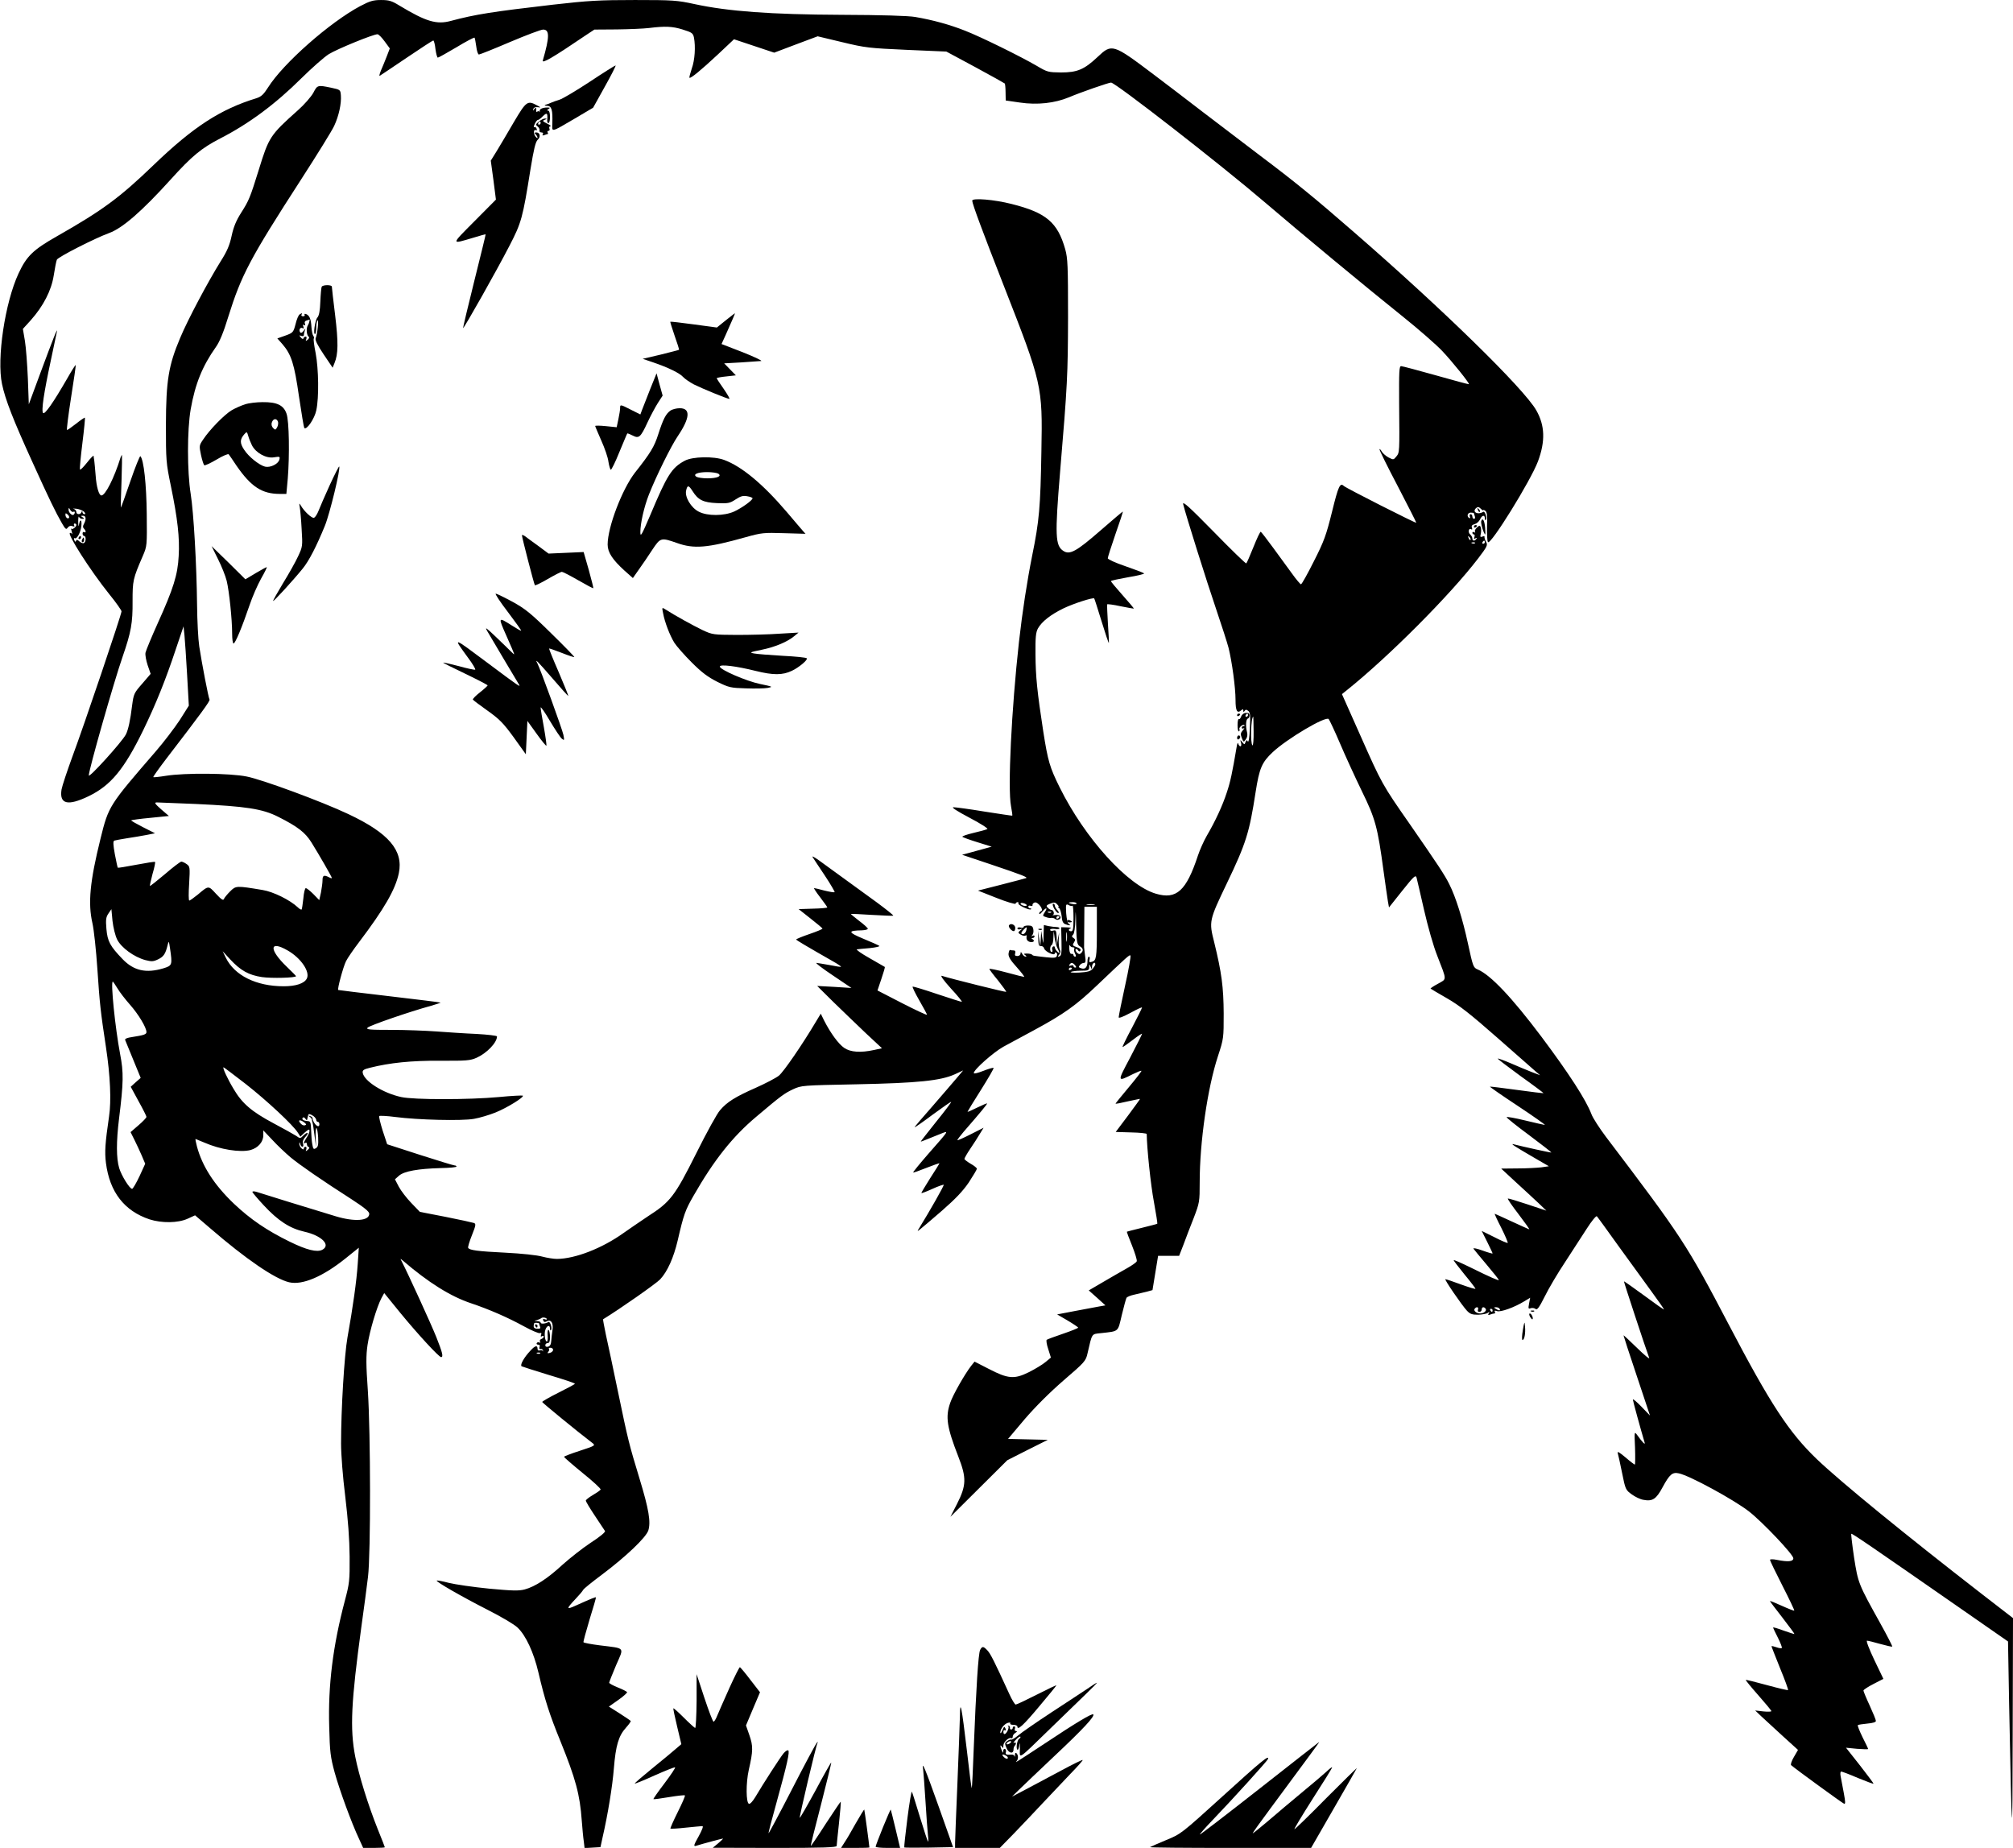 <?xml version="1.0" standalone="no"?>
<!DOCTYPE svg PUBLIC "-//W3C//DTD SVG 20010904//EN"
 "http://www.w3.org/TR/2001/REC-SVG-20010904/DTD/svg10.dtd">
<svg version="1.0" xmlns="http://www.w3.org/2000/svg"
 width="1292pt" height="1186pt" viewBox="0 0 1292 1186"
 preserveAspectRatio="xMidYMid meet">

<g transform="translate(0,1186) scale(0.1,-0.1)"
fill="#000000" stroke="none">
<path d="M2314 11822 c-196 -104 -497 -369 -594 -524 -28 -44 -43 -58 -73 -68
-232 -71 -405 -183 -661 -429 -218 -210 -328 -291 -620 -457 -153 -87 -195
-127 -247 -239 -87 -187 -141 -547 -106 -710 21 -100 71 -228 193 -496 111
-245 151 -327 192 -398 22 -38 27 -42 37 -27 8 10 19 14 30 9 13 -4 16 -3 11
5 -4 7 -2 12 3 12 6 0 11 -4 11 -9 0 -13 -27 -33 -32 -24 -3 4 -3 2 -1 -4 1
-7 5 -19 6 -25 2 -7 2 -10 0 -5 -3 4 -8 7 -13 7 -25 0 129 -241 251 -393 44
-54 79 -104 79 -111 0 -19 -241 -733 -315 -931 -34 -93 -66 -189 -70 -212 -15
-94 39 -108 174 -43 142 69 227 171 351 425 79 163 142 318 209 520 l49 145 6
-57 c3 -32 11 -147 17 -255 l11 -197 -58 -92 c-33 -50 -102 -141 -154 -201
-300 -347 -303 -350 -355 -561 -68 -274 -81 -413 -52 -541 10 -43 24 -176 32
-295 15 -225 21 -277 55 -501 28 -184 35 -347 20 -445 -25 -171 -29 -228 -20
-299 24 -187 118 -308 280 -362 78 -25 182 -24 244 4 l48 22 97 -83 c229 -198
418 -327 508 -347 84 -19 214 36 359 152 l87 70 -7 -104 c-7 -107 -31 -279
-66 -473 -20 -113 -41 -458 -41 -680 0 -69 11 -213 27 -340 18 -151 27 -272
28 -385 1 -155 -1 -172 -31 -285 -76 -287 -108 -541 -100 -808 4 -162 8 -194
35 -293 31 -112 107 -321 157 -427 l26 -57 70 0 c38 0 69 2 69 4 0 2 -20 54
-45 115 -63 158 -121 345 -145 467 -35 180 -26 352 39 830 17 120 36 266 43
324 18 148 17 921 -1 1194 -12 170 -12 226 -2 294 13 88 59 243 89 300 l18 33
104 -128 c110 -134 247 -283 261 -283 16 0 9 29 -30 127 -32 81 -184 413 -223
488 -10 19 -10 19 8 4 163 -140 306 -230 439 -274 116 -39 235 -91 337 -147
49 -27 96 -47 103 -44 10 3 12 0 8 -11 -4 -11 -2 -14 5 -9 7 4 12 3 12 -2 0
-6 -7 -13 -16 -16 -8 -3 -12 -11 -8 -17 4 -7 3 -9 -4 -5 -6 3 -13 2 -17 -4 -3
-5 1 -10 9 -10 10 0 13 -6 9 -15 -3 -10 -1 -15 7 -13 7 2 14 -3 15 -10 2 -7 1
-8 -1 -3 -3 6 -12 7 -20 4 -8 -3 -14 1 -14 11 0 24 -16 20 -45 -12 -42 -44
-69 -93 -57 -101 6 -3 85 -28 176 -56 91 -27 166 -52 166 -56 0 -3 -47 -28
-105 -57 -58 -29 -105 -56 -105 -60 1 -5 217 -183 322 -263 21 -16 18 -18 -80
-50 -56 -18 -102 -36 -102 -39 0 -3 54 -50 120 -104 66 -53 118 -101 115 -106
-3 -6 -26 -21 -51 -36 -24 -14 -44 -30 -44 -35 0 -6 26 -49 58 -97 32 -48 61
-92 65 -98 4 -7 -32 -37 -91 -75 -53 -35 -134 -99 -181 -141 -95 -88 -176
-141 -243 -159 -38 -10 -78 -9 -229 5 -101 10 -217 27 -258 37 -41 11 -76 17
-78 15 -7 -7 162 -104 327 -188 85 -43 172 -94 192 -114 53 -50 104 -160 134
-289 41 -175 71 -269 141 -440 98 -242 125 -342 137 -510 4 -50 9 -109 13
-133 l5 -43 51 3 51 3 13 60 c35 152 64 331 73 445 12 147 30 209 78 262 19
21 33 41 30 43 -2 3 -35 25 -72 49 l-68 43 61 43 c33 23 58 46 56 50 -3 4 -29
18 -60 30 -30 12 -55 26 -55 30 0 5 20 55 44 112 52 120 63 107 -103 128 -56
7 -104 16 -106 20 -2 3 16 69 39 146 24 76 42 140 41 142 -3 3 -28 -7 -128
-52 -64 -29 -64 -23 -3 42 23 24 45 50 49 58 4 8 59 52 122 99 153 115 280
236 296 282 17 54 4 135 -56 332 -68 224 -73 243 -139 561 -30 146 -65 309
-77 363 -11 54 -20 99 -18 100 108 66 342 230 366 256 47 50 87 140 113 251
38 165 48 193 101 285 131 229 250 379 402 507 161 136 180 150 237 177 55 25
56 25 410 32 391 8 537 23 628 64 l54 25 -44 -52 c-24 -29 -94 -109 -155 -180
-62 -70 -113 -130 -113 -133 0 -3 52 33 116 81 64 47 117 84 119 82 2 -2 -41
-59 -96 -127 -54 -68 -99 -125 -99 -127 0 -2 16 4 35 12 20 8 59 24 87 35 61
24 67 34 -76 -129 -54 -62 -97 -115 -95 -117 2 -2 41 12 86 30 46 18 83 31 83
29 0 -2 -27 -45 -60 -96 -32 -51 -58 -94 -56 -95 2 -2 34 10 71 27 37 17 70
28 72 26 4 -4 -90 -169 -156 -276 -15 -24 -15 -25 4 -10 11 8 74 62 140 119
87 76 134 125 173 182 28 43 52 83 52 88 0 5 -18 20 -40 32 -22 13 -40 27 -40
31 0 5 17 35 38 66 21 31 49 74 61 95 l24 39 -83 -42 c-45 -23 -84 -40 -85
-38 -2 2 16 26 39 53 113 130 154 180 151 183 -2 2 -30 -11 -64 -27 -34 -17
-61 -29 -61 -26 0 2 39 66 86 140 47 75 84 138 81 141 -3 3 -33 -6 -66 -19
-36 -14 -61 -20 -61 -14 0 22 127 134 190 169 36 19 126 68 200 108 187 101
267 158 400 285 200 190 209 199 216 192 3 -3 -12 -91 -35 -194 -23 -104 -41
-195 -41 -202 0 -8 28 3 75 28 41 23 75 38 75 35 0 -4 -29 -63 -65 -131 -36
-67 -63 -123 -60 -123 4 0 33 21 66 46 32 25 59 42 59 39 0 -4 -34 -72 -76
-152 -85 -160 -85 -158 19 -106 27 13 51 23 53 20 2 -2 -34 -49 -81 -105 -47
-56 -85 -103 -85 -105 0 -3 35 4 77 14 43 9 79 17 80 16 1 -1 -34 -49 -77
-107 l-79 -105 100 -3 c54 -1 99 -6 99 -10 1 -91 26 -330 46 -435 14 -77 24
-140 22 -141 -2 -2 -46 -13 -98 -26 -52 -13 -96 -24 -97 -25 -2 -1 13 -41 33
-90 19 -48 33 -93 30 -100 -2 -7 -31 -27 -63 -45 -32 -18 -100 -57 -151 -87
l-94 -55 54 -48 53 -48 -40 -7 c-22 -4 -92 -17 -155 -29 l-115 -22 67 -39 c37
-22 68 -43 68 -46 0 -3 -44 -21 -97 -39 -54 -18 -101 -36 -105 -39 -4 -4 0
-31 10 -60 l17 -54 -35 -29 c-19 -16 -67 -45 -107 -65 -93 -46 -133 -43 -258
22 l-90 46 -21 -26 c-40 -51 -118 -187 -135 -238 -32 -91 -22 -156 52 -346 53
-136 52 -184 -9 -304 l-42 -82 182 181 183 182 130 66 130 65 -128 3 -127 3
107 127 c70 81 159 170 250 249 136 117 142 124 153 173 31 133 24 123 88 130
115 13 106 5 132 116 13 55 27 104 30 110 4 7 27 16 51 21 24 6 60 14 80 19
l36 10 18 110 18 110 67 0 68 0 28 72 c15 40 44 118 66 172 37 97 38 103 38
228 0 258 50 605 117 809 37 113 37 116 37 274 -1 170 -13 262 -61 458 -34
134 -33 139 81 377 124 258 145 327 185 587 24 153 40 190 109 255 93 87 341
234 360 213 5 -6 38 -75 72 -155 34 -80 97 -217 140 -306 88 -179 102 -232
140 -514 12 -85 24 -173 28 -195 l7 -39 85 107 c75 94 86 104 92 84 3 -12 25
-105 48 -207 24 -105 60 -233 85 -295 63 -162 62 -146 4 -179 -28 -15 -49 -29
-47 -31 2 -2 49 -30 105 -62 80 -46 149 -100 323 -253 122 -107 233 -205 248
-218 l27 -23 -55 21 c-30 12 -91 37 -134 56 -44 19 -81 32 -83 30 -2 -2 64
-52 146 -112 83 -59 149 -109 148 -110 -1 -1 -79 8 -172 21 -93 13 -171 22
-172 21 -2 -2 79 -58 179 -124 101 -67 179 -122 173 -122 -5 1 -63 13 -127 29
-65 16 -118 25 -118 21 0 -5 65 -57 145 -116 79 -59 143 -109 142 -111 -2 -2
-180 37 -242 53 -24 6 4 -12 133 -87 l93 -54 -48 -7 c-26 -3 -95 -7 -153 -7
l-105 -1 95 -88 c52 -48 118 -108 145 -134 l50 -48 -120 40 c-66 22 -123 39
-127 38 -4 -2 27 -47 68 -100 41 -54 72 -98 70 -98 -3 0 -53 23 -112 50 -59
27 -108 50 -110 50 -3 0 16 -41 42 -91 25 -50 43 -93 41 -96 -3 -2 -42 14 -86
37 l-81 40 35 -70 c19 -38 35 -72 35 -75 0 -2 -29 6 -65 19 -35 13 -61 18 -58
12 4 -6 42 -52 85 -103 43 -51 78 -95 78 -98 0 -6 -56 18 -179 79 -61 30 -111
52 -111 48 0 -4 32 -45 70 -92 39 -47 70 -88 70 -91 0 -4 -42 9 -92 27 -51 19
-96 34 -101 34 -9 0 104 -165 138 -202 21 -22 33 -26 73 -26 26 1 53 6 61 12
12 9 13 8 6 -3 -6 -11 -4 -13 9 -8 10 4 22 7 27 7 6 0 7 5 3 11 -4 8 1 9 15 4
24 -7 110 24 174 63 l38 23 -7 -37 c-6 -33 -5 -36 11 -30 10 3 23 1 31 -5 10
-8 23 9 59 81 25 51 83 149 129 218 45 70 108 167 140 216 31 49 61 85 65 80
5 -5 68 -92 141 -194 74 -102 169 -233 212 -292 43 -59 78 -109 78 -112 0 -3
-57 37 -127 89 -70 51 -129 93 -130 91 -2 -2 138 -427 162 -491 4 -11 -31 18
-79 65 -47 46 -86 82 -86 80 0 -3 38 -120 85 -260 l85 -255 -55 57 c-30 31
-55 52 -55 46 0 -8 49 -187 76 -278 4 -16 -16 5 -49 51 -17 23 -18 22 -13 -83
2 -60 1 -108 -1 -108 -3 0 -31 21 -61 47 -38 32 -53 41 -49 27 3 -10 16 -68
28 -128 21 -105 23 -109 62 -137 22 -16 55 -32 75 -35 58 -11 82 4 123 81 45
83 63 98 104 89 69 -14 355 -170 451 -245 88 -69 284 -276 284 -300 0 -21 -32
-25 -107 -10 -24 5 -43 4 -43 0 0 -5 36 -80 80 -166 44 -86 78 -158 76 -160
-2 -2 -38 12 -80 31 -42 19 -76 33 -76 30 0 -2 36 -50 80 -106 43 -56 78 -103
77 -105 -2 -1 -33 9 -70 22 -37 14 -67 22 -67 20 0 -3 14 -33 31 -66 17 -34
28 -63 25 -66 -3 -3 -19 -1 -35 5 -17 6 -31 9 -31 6 0 -3 25 -66 55 -141 31
-75 54 -138 51 -140 -2 -2 -63 12 -136 32 -73 20 -133 35 -135 33 -2 -2 34
-46 80 -98 46 -52 84 -98 84 -102 1 -4 -23 -5 -51 -2 l-53 6 40 -38 c22 -20
84 -77 137 -126 l98 -89 -26 -45 c-15 -25 -23 -49 -18 -53 27 -24 328 -243
339 -247 10 -4 10 9 -1 68 -8 40 -17 88 -20 106 -4 18 -2 32 3 32 6 0 54 -18
107 -41 54 -22 99 -39 101 -37 1 2 -38 54 -87 117 l-90 114 71 -7 c39 -3 71
-4 71 -1 0 3 -16 37 -36 76 -19 39 -33 74 -30 77 3 3 31 7 61 10 35 3 55 9 55
17 0 7 -18 51 -40 99 -22 47 -40 91 -40 96 0 5 29 24 64 42 l64 33 -59 123
c-32 67 -53 122 -46 122 6 0 44 -9 85 -21 40 -11 75 -19 77 -17 2 2 -32 69
-76 148 -143 257 -143 259 -169 423 -12 81 -20 150 -18 153 5 4 120 -75 740
-506 l266 -185 7 -395 c18 -931 22 -959 23 -195 l2 740 -207 160 c-490 380
-898 713 -1052 860 -179 172 -298 353 -566 865 -269 514 -303 565 -787 1203
-42 56 -85 122 -94 147 -34 90 -143 259 -322 498 -188 250 -326 396 -408 430
-28 12 -30 18 -62 165 -35 162 -79 301 -120 382 -29 59 -73 125 -253 385 -178
255 -181 261 -318 570 l-118 265 31 25 c270 216 666 614 844 847 57 75 62 85
50 105 -7 13 -11 27 -10 32 2 5 -5 6 -14 2 -13 -5 -15 -2 -10 18 3 13 3 32 0
41 -6 15 -8 14 -25 -1 -10 -9 -16 -21 -12 -27 3 -6 1 -7 -5 -3 -7 4 -12 2 -12
-3 0 -6 4 -11 10 -11 5 0 6 -7 3 -17 -5 -12 -3 -14 7 -8 9 5 11 4 6 -3 -10
-16 -26 -15 -26 2 0 7 -6 19 -14 26 -16 13 -10 44 7 33 6 -4 8 0 4 10 -4 12 0
18 17 23 13 3 28 16 35 30 12 28 31 32 31 7 0 -9 3 -14 6 -10 10 10 -5 59 -16
52 -36 -22 -75 0 -45 25 10 8 17 7 29 -5 9 -9 16 -13 16 -9 0 3 6 1 14 -5 10
-8 13 -34 10 -99 -1 -49 1 -94 6 -101 15 -25 274 393 321 518 48 129 45 230
-11 328 -80 140 -602 650 -1171 1144 -250 218 -384 327 -601 490 -111 84 -279
212 -373 284 -93 72 -234 179 -312 238 -261 197 -267 198 -359 111 -85 -80
-130 -99 -234 -99 -81 1 -88 2 -155 42 -105 61 -358 186 -461 226 -98 39 -208
69 -319 88 -45 8 -216 13 -475 14 -453 2 -726 22 -943 69 -111 24 -137 26
-382 26 -229 0 -299 -4 -527 -30 -388 -45 -497 -62 -654 -104 -92 -25 -159 -5
-330 98 -50 31 -68 36 -119 36 -50 0 -72 -7 -131 -38z m2069 -152 c58 -18 65
-23 71 -51 11 -58 6 -144 -14 -199 -10 -30 -17 -57 -15 -59 7 -7 76 50 183
150 l103 97 129 -43 129 -43 140 53 139 52 159 -38 c149 -36 172 -38 413 -49
l254 -11 186 -100 c102 -55 187 -103 189 -105 2 -2 5 -27 5 -56 l1 -53 90 -13
c113 -17 226 -4 317 34 70 30 254 94 269 94 28 0 704 -526 989 -770 234 -200
649 -544 890 -737 96 -77 207 -174 246 -215 67 -71 177 -208 172 -214 -2 -1
-97 24 -212 57 -114 32 -215 59 -223 59 -13 0 -14 -33 -13 -237 3 -320 3 -317
-18 -343 -18 -22 -19 -22 -50 -6 -17 9 -36 26 -43 37 -6 11 -13 19 -15 16 -3
-2 49 -108 116 -235 66 -127 120 -233 120 -237 0 -6 -448 221 -465 236 -24 23
-35 0 -75 -163 -38 -153 -51 -190 -117 -320 -41 -82 -78 -148 -83 -148 -4 0
-30 30 -57 68 -27 37 -82 112 -122 167 -40 55 -76 101 -79 102 -4 2 -25 -43
-47 -98 -22 -55 -43 -103 -46 -105 -4 -2 -98 89 -209 203 -157 160 -201 200
-196 177 16 -67 152 -499 211 -672 35 -103 71 -215 80 -249 22 -88 45 -256 45
-335 0 -69 10 -89 35 -68 12 10 15 10 15 -1 0 -11 2 -11 8 -2 7 10 11 10 24 0
12 -10 14 -29 10 -111 -2 -57 -8 -93 -13 -85 -6 11 -9 10 -15 -4 -6 -17 -7
-17 -21 0 -13 17 -14 16 -8 -4 4 -13 2 -23 -4 -23 -5 0 -11 8 -14 18 -2 9 -7
-1 -10 -23 -28 -165 -40 -223 -63 -291 -27 -84 -74 -185 -129 -279 -19 -33
-44 -89 -56 -125 -75 -228 -138 -285 -270 -246 -181 53 -455 355 -617 681 -65
131 -76 170 -106 360 -39 254 -49 351 -50 495 -1 110 2 141 16 167 25 44 81
88 163 128 66 32 192 72 198 64 2 -2 23 -68 47 -146 24 -79 45 -141 47 -140 1
2 -1 57 -6 123 -4 65 -6 122 -5 125 2 3 41 -2 86 -12 46 -9 84 -16 85 -15 2 1
-31 40 -72 86 -41 46 -75 87 -75 90 0 4 50 14 110 25 61 10 107 21 103 25 -4
4 -59 25 -120 46 -62 21 -113 44 -113 51 0 6 22 76 49 154 28 79 49 144 48
146 -1 1 -66 -54 -144 -122 -154 -134 -197 -158 -238 -131 -52 34 -55 97 -21
508 47 557 50 625 51 993 0 329 -2 377 -18 435 -49 173 -122 235 -345 291
-110 28 -252 40 -252 21 0 -20 69 -205 203 -547 245 -626 249 -640 241 -1060
-6 -361 -14 -449 -59 -670 -33 -165 -63 -360 -85 -555 -48 -433 -73 -941 -51
-1054 6 -33 10 -60 8 -61 -1 -1 -81 11 -177 26 -96 16 -186 28 -200 28 -16 0
19 -23 102 -67 71 -37 122 -70 115 -73 -7 -4 -47 -15 -90 -25 -42 -10 -74 -21
-70 -25 5 -4 49 -20 98 -35 l90 -28 -47 -13 c-27 -7 -69 -19 -95 -26 l-48 -13
185 -62 c202 -68 240 -83 225 -88 -5 -2 -77 -21 -159 -42 l-149 -38 119 -47
c65 -26 121 -42 122 -37 2 6 8 10 13 10 6 0 8 -4 5 -8 -6 -10 73 -47 81 -38 4
3 1 6 -5 6 -7 0 -12 5 -12 11 0 6 7 9 15 5 8 -3 14 0 12 6 -1 7 6 13 15 16 21
4 60 -49 40 -56 -6 -2 -12 -9 -12 -15 1 -7 9 -2 19 11 26 30 37 28 17 -2 -15
-24 -15 -25 7 -32 12 -5 28 -7 35 -5 8 1 19 -2 26 -8 15 -12 41 3 31 18 -4 7
-19 10 -33 8 -15 -2 -22 -2 -15 0 13 5 6 33 -9 33 -5 0 -16 6 -23 14 -12 12
-10 16 15 26 25 10 32 10 45 -4 9 -9 13 -16 8 -16 -4 0 -2 -4 4 -8 7 -4 14
-28 17 -52 2 -31 9 -46 22 -51 27 -11 42 -10 25 0 -9 6 -15 32 -18 70 -3 58
-2 61 16 52 10 -6 21 -7 25 -4 3 3 6 -32 6 -79 0 -69 -3 -85 -15 -85 -18 0
-20 14 -3 19 7 3 -4 5 -24 6 l-37 1 2 -91 c2 -74 -1 -92 -13 -96 -13 -4 -13
-3 -2 11 9 11 11 21 4 32 -5 10 -8 38 -7 63 l3 47 -8 -40 -7 -40 -1 49 c-2 43
-4 48 -22 43 -11 -3 -20 -1 -20 5 0 6 13 8 30 6 17 -3 30 -1 30 4 0 4 -8 8
-19 8 -10 0 -33 3 -50 6 l-31 7 -2 -64 c-1 -63 -1 -63 -8 -19 l-7 45 -3 -50
-3 -50 -7 50 -8 50 2 -50 c1 -40 4 -49 17 -47 9 1 19 -6 21 -16 6 -20 68 -49
68 -31 0 6 4 8 10 4 5 -3 7 -12 3 -21 -4 -12 -17 -13 -67 -8 -86 10 -85 9 -92
17 -4 4 -19 7 -33 7 -21 0 -23 -2 -11 -10 9 -6 10 -10 3 -10 -7 0 -17 8 -22
18 -8 14 -10 14 -11 2 0 -9 -9 -16 -20 -16 -15 0 -18 5 -14 18 3 12 0 18 -10
18 -9 0 -19 1 -23 3 -4 1 -8 -10 -10 -25 -1 -19 13 -42 54 -87 30 -34 51 -61
46 -61 -4 0 -56 13 -115 29 -60 16 -108 26 -108 22 0 -3 25 -37 56 -74 30 -38
54 -71 52 -73 -3 -3 -350 83 -413 103 -12 3 12 -30 58 -81 44 -47 75 -86 70
-86 -5 0 -76 23 -158 50 -82 28 -153 49 -157 48 -4 -2 15 -41 42 -88 27 -47
50 -89 50 -93 0 -4 -71 29 -159 74 l-159 82 25 74 c14 41 24 75 22 77 -2 1
-47 27 -99 57 -52 29 -88 55 -80 56 8 1 46 5 84 8 37 4 64 10 60 14 -5 4 -51
25 -103 46 -100 42 -102 52 -8 54 20 1 37 5 37 10 0 5 -25 28 -56 51 -30 23
-54 43 -52 44 2 1 61 -1 133 -6 71 -4 134 -7 138 -5 5 1 -43 39 -105 85 -115
83 -282 205 -373 271 -27 19 -45 29 -40 21 5 -8 40 -62 78 -118 38 -57 66
-106 64 -108 -3 -3 -32 2 -65 10 -33 9 -63 16 -67 16 -3 0 14 -27 39 -59 25
-33 46 -62 46 -65 0 -3 -41 -7 -92 -8 l-92 -3 76 -60 c42 -33 77 -62 77 -65 1
-3 -37 -19 -84 -35 -47 -16 -85 -32 -85 -35 1 -4 59 -39 238 -141 30 -17 52
-32 50 -34 -1 -2 -34 3 -73 11 -38 7 -77 13 -85 14 -8 0 39 -36 105 -80 l120
-81 -110 7 -110 6 105 -104 c58 -57 152 -146 208 -200 l103 -96 -51 -11 c-87
-19 -151 -14 -191 13 -37 25 -88 95 -129 175 l-22 45 -32 -53 c-86 -145 -207
-321 -237 -345 -19 -15 -86 -50 -149 -78 -129 -57 -183 -90 -228 -143 -18 -19
-87 -144 -153 -277 -139 -277 -166 -312 -311 -405 -48 -32 -118 -80 -155 -106
-138 -99 -311 -166 -428 -167 -22 0 -65 7 -95 15 -31 9 -133 20 -235 25 -182
9 -231 16 -240 31 -3 4 8 41 24 81 26 65 27 74 12 79 -9 3 -90 21 -181 39
l-165 32 -55 57 c-30 31 -66 78 -80 104 l-25 48 27 24 c33 28 122 44 265 48
57 1 103 5 103 10 0 4 -6 7 -12 7 -7 0 -107 31 -223 68 l-210 68 -29 88 c-15
48 -25 90 -22 93 3 3 50 1 103 -6 145 -19 428 -26 505 -12 36 6 99 25 139 41
74 30 184 98 175 108 -3 2 -72 -1 -153 -9 -194 -18 -548 -18 -628 0 -116 25
-238 102 -247 156 -2 16 6 22 47 32 128 32 263 46 449 45 170 -1 194 1 235 19
65 29 131 97 131 137 0 5 -60 12 -132 16 -73 3 -189 11 -258 16 -69 5 -199 10
-289 10 -140 0 -162 2 -152 14 12 14 270 103 409 141 34 10 61 19 60 20 -2 2
-149 20 -328 41 -179 21 -327 39 -329 40 -7 5 32 149 50 185 10 20 47 74 82
120 163 215 235 340 257 445 30 146 -65 257 -324 379 -169 80 -551 221 -652
241 -108 22 -397 24 -517 5 -43 -7 -81 -11 -83 -9 -2 3 36 56 84 119 226 294
282 371 277 379 -7 11 -50 236 -66 341 -7 46 -13 165 -14 264 -3 266 -22 596
-41 715 -23 144 -23 411 0 543 29 164 75 277 162 400 23 32 49 94 79 193 84
269 140 375 467 881 104 161 200 316 213 345 30 64 47 144 43 195 -3 37 -3 37
-63 50 -87 18 -88 17 -114 -33 -14 -25 -58 -76 -99 -112 -178 -159 -186 -171
-251 -382 -56 -180 -63 -197 -114 -277 -31 -49 -48 -90 -60 -146 -13 -61 -29
-99 -71 -165 -82 -132 -211 -374 -260 -492 -74 -175 -90 -272 -91 -555 0 -231
1 -246 32 -395 43 -209 57 -333 50 -448 -6 -121 -34 -210 -134 -431 -41 -91
-76 -176 -79 -190 -3 -14 4 -51 14 -81 l19 -55 -54 -63 c-53 -60 -55 -66 -65
-140 -11 -93 -25 -157 -40 -186 -25 -48 -238 -283 -238 -263 0 36 161 601 217
762 55 159 65 217 64 355 0 133 2 145 65 290 28 65 28 66 26 270 -2 191 -19
350 -41 372 -3 4 -33 -69 -65 -163 -32 -93 -59 -168 -60 -167 -1 2 0 77 4 168
3 91 4 167 3 169 -1 2 -5 -5 -9 -15 -42 -135 -98 -244 -123 -244 -16 0 -32 55
-37 128 -3 43 -8 86 -9 97 -2 11 -4 24 -4 29 -1 5 -20 -15 -43 -44 -23 -29
-43 -49 -45 -43 -2 5 5 81 16 169 11 87 18 161 16 163 -2 2 -27 -15 -56 -38
-28 -22 -55 -41 -59 -41 -3 0 8 93 26 207 18 114 32 209 30 210 -2 2 -27 -38
-56 -89 -86 -149 -142 -230 -153 -219 -13 13 5 131 49 336 19 88 36 171 39
185 8 37 -23 -41 -106 -265 l-74 -200 -6 165 c-4 91 -12 200 -19 242 l-13 77
50 55 c82 92 133 192 148 288 7 46 16 91 20 101 7 17 242 137 335 171 86 31
211 140 393 341 140 155 200 204 322 267 183 94 353 220 520 386 67 66 145
135 175 154 53 33 285 128 313 128 7 0 28 -21 46 -46 l33 -45 -20 -52 c-11
-29 -28 -69 -37 -90 -9 -22 -12 -36 -8 -34 5 3 83 55 173 116 90 61 167 111
171 111 4 0 11 -25 14 -55 4 -30 11 -55 15 -55 5 0 58 30 119 66 61 37 114 65
117 62 2 -3 7 -28 11 -57 3 -28 11 -51 17 -51 6 0 96 36 199 80 104 44 199 80
213 80 42 0 42 -47 -2 -198 -7 -23 60 15 278 163 l53 35 145 1 c80 1 172 5
205 9 105 13 151 11 218 -10z m-3912 -3095 c10 7 13 -8 2 -18 -9 -10 -33 13
-33 32 1 14 2 14 11 -2 6 -9 14 -15 20 -12z m68 1 c10 -11 11 -16 3 -16 -7 0
-12 6 -13 13 0 10 -2 10 -6 0 -7 -18 -33 -16 -33 1 0 8 -8 17 -17 20 -10 2 -3
3 16 1 19 -2 41 -11 50 -19z m-96 -39 c-7 -11 -23 2 -23 19 0 12 2 12 14 2 8
-7 12 -16 9 -21z m9017 29 c0 -2 3 -11 6 -20 3 -9 1 -16 -5 -16 -6 0 -11 7
-11 15 0 8 -5 15 -11 15 -6 0 -8 -7 -5 -16 3 -8 2 -12 -4 -9 -18 11 -11 35 10
35 11 0 20 -2 20 -4z m-8932 -36 c15 0 15 2 2 10 -13 8 -12 10 3 10 19 0 22
-22 6 -52 -8 -14 -8 -23 0 -31 14 -14 14 -30 1 -22 -5 3 -10 -1 -10 -9 0 -9 5
-16 10 -16 13 0 13 -37 -1 -45 -5 -4 -19 1 -29 10 -13 12 -19 13 -22 4 -3 -9
-7 -7 -11 5 -4 9 -3 15 2 12 14 -9 38 35 43 77 5 42 -8 51 -15 10 -2 -17 -4
-11 -5 17 0 25 2 39 5 33 2 -7 12 -13 21 -13z m8910 -135 c-3 -3 -9 2 -12 12
-6 14 -5 15 5 6 7 -7 10 -15 7 -18z m92 -15 c0 -5 -5 -10 -11 -10 -5 0 -7 5
-4 10 3 6 8 10 11 10 2 0 4 -4 4 -10z m-63 -6 c-3 -3 -12 -4 -19 -1 -8 3 -5 6
6 6 11 1 17 -2 13 -5z m-1421 -1209 c1 -52 -3 -92 -7 -89 -15 9 -10 184 5 184
0 0 2 -43 2 -95z m-6789 -465 c322 -15 427 -31 528 -82 127 -64 174 -101 214
-165 48 -77 131 -221 131 -228 0 -3 -9 -1 -19 5 -32 16 -41 12 -41 -20 0 -16
-5 -51 -10 -78 l-11 -49 -38 39 c-21 21 -43 38 -48 38 -6 0 -13 -30 -16 -66
-4 -37 -9 -69 -11 -71 -3 -3 -14 3 -25 14 -50 47 -157 100 -226 111 -168 28
-171 28 -208 -9 -19 -19 -37 -41 -40 -49 -4 -11 -17 -3 -51 34 -49 53 -46 54
-117 -6 -26 -21 -50 -38 -54 -38 -5 0 -5 49 -1 109 6 106 5 110 -16 125 -12 9
-28 16 -34 16 -7 0 -54 -36 -105 -80 -51 -43 -95 -78 -97 -76 -1 2 6 36 17 77
12 40 19 75 16 77 -2 3 -56 -6 -120 -18 -64 -12 -117 -21 -119 -19 -2 2 -10
41 -19 87 -11 61 -12 84 -3 87 6 2 43 9 81 15 39 6 95 15 125 21 l55 11 -79
40 c-43 22 -76 41 -74 43 2 2 57 10 123 16 l119 12 -50 43 c-41 36 -45 44 -27
44 12 0 124 -5 250 -10z m5333 -650 c0 -5 -9 -6 -20 -3 -11 3 -20 9 -20 13 0
5 9 6 20 3 11 -3 20 -9 20 -13z m320 11 c0 -4 -11 -6 -25 -3 -14 2 -25 6 -25
8 0 2 11 4 25 4 14 0 25 -4 25 -9z m113 -8 c-13 -2 -33 -2 -45 0 -13 2 -3 4
22 4 25 0 35 -2 23 -4z m-93 -266 c23 -13 25 -28 9 -44 -9 -9 -15 -8 -27 3 -8
8 -11 18 -8 22 4 3 11 0 15 -7 6 -9 10 -10 16 -2 4 7 -5 16 -24 22 -27 9 -29
13 -18 30 10 16 9 21 -3 29 -12 7 -12 12 -2 22 7 7 13 45 14 98 2 68 3 61 5
-38 3 -109 6 -124 23 -135z m110 101 c0 -173 -4 -194 -32 -201 -16 -5 -19 -2
-15 14 3 10 1 19 -4 19 -5 0 -9 -12 -9 -27 0 -40 -14 -56 -39 -48 -18 5 -20 9
-10 21 6 8 18 14 26 14 11 0 13 10 7 48 -3 26 -6 49 -6 52 0 3 0 62 1 133 l1
127 40 0 40 0 0 -152z m-6288 -58 c27 -53 108 -112 181 -132 40 -10 51 -10 82
5 35 17 47 34 61 92 7 28 8 27 15 -20 16 -109 15 -112 -43 -130 -111 -33 -189
-15 -260 58 -82 85 -98 115 -105 195 -5 59 -3 76 13 99 l19 28 7 -75 c5 -43
17 -93 30 -120z m5995 174 c-3 -3 -12 -4 -19 -1 -8 3 -5 6 6 6 11 1 17 -2 13
-5z m53 -28 c0 -3 -4 -8 -10 -11 -5 -3 -10 -1 -10 4 0 6 5 11 10 11 6 0 10 -2
10 -4z m47 -153 c-2 -16 -4 -5 -4 22 0 28 2 40 4 28 2 -13 2 -35 0 -50z m-59
-50 c16 -30 15 -38 -3 -19 -8 8 -15 20 -15 26 0 6 -5 8 -11 5 -6 -4 -8 -13 -5
-21 3 -8 1 -14 -4 -14 -13 0 -13 37 0 45 6 3 11 25 11 48 l2 42 6 -45 c4 -25
12 -55 19 -67z m98 7 c9 0 12 -4 9 -10 -3 -5 -1 -19 5 -30 7 -13 7 -20 0 -20
-5 0 -10 5 -10 10 0 6 -6 9 -12 8 -8 -2 -14 10 -15 32 -1 19 0 29 3 23 3 -7
12 -13 20 -13z m-5040 -20 c86 -49 146 -138 123 -181 -16 -31 -70 -49 -148
-49 -176 0 -316 69 -372 184 l-20 41 48 -52 c67 -72 119 -101 204 -114 62 -9
219 -5 219 6 0 2 -27 29 -59 60 -116 111 -113 173 5 105z m5054 -95 c9 -10 9
-15 1 -15 -6 0 -11 4 -11 10 0 5 -7 6 -17 3 -11 -4 -14 -3 -9 5 10 16 21 15
36 -3z m130 6 c0 -5 -8 -18 -17 -29 -14 -16 -33 -21 -85 -24 -37 -2 -62 0 -55
4 6 4 36 8 65 8 47 0 52 2 53 23 0 21 1 21 9 2 8 -19 9 -19 9 3 1 20 21 33 21
13z m-150 -25 c0 -3 -4 -8 -10 -11 -5 -3 -10 -1 -10 4 0 6 5 11 10 11 6 0 10
-2 10 -4z m-6127 -128 c14 -24 51 -72 82 -107 54 -61 105 -146 105 -175 0 -15
-17 -20 -93 -32 -30 -4 -46 -11 -44 -18 3 -6 26 -63 52 -127 l48 -117 -32 -28
-32 -29 50 -92 c28 -50 51 -96 51 -101 0 -6 -23 -30 -51 -54 l-51 -44 25 -50
c13 -27 35 -72 47 -101 l22 -52 -37 -81 c-21 -44 -42 -80 -47 -80 -16 0 -68
84 -83 133 -19 64 -19 170 -1 317 29 233 30 296 7 415 -32 169 -62 465 -47
465 2 0 15 -19 29 -42z m824 -615 c134 -105 304 -263 335 -313 l16 -25 24 23
c13 12 27 22 30 22 10 0 3 -26 -15 -53 -19 -30 -22 -41 -7 -32 6 3 10 0 10 -9
0 -8 5 -16 11 -18 7 -2 5 -9 -5 -17 -14 -12 -16 -12 -10 3 3 9 1 16 -5 16 -6
0 -11 -5 -11 -11 0 -8 -5 -8 -15 1 -8 7 -14 20 -14 29 1 13 2 13 6 -1 2 -10 9
-18 14 -18 6 0 8 9 4 20 -4 13 1 27 14 42 27 28 17 38 -11 11 -20 -21 -22 -21
-47 -3 -14 9 -80 46 -146 81 -139 74 -201 127 -255 219 -40 66 -74 140 -65
140 2 0 66 -48 142 -107z m436 -207 c9 -7 17 -18 17 -25 0 -6 5 -11 10 -11 6
0 10 -7 10 -15 0 -33 -41 3 -44 39 -1 5 -8 11 -16 13 -12 4 -12 3 -2 -5 8 -5
14 -13 14 -18 0 -5 2 -13 4 -19 2 -5 8 -44 13 -85 l10 -75 -3 63 c-1 34 1 62
5 62 4 0 9 -27 11 -59 2 -48 0 -61 -14 -70 -15 -9 -18 -6 -23 22 -4 19 -7 60
-8 92 -2 53 -4 59 -24 60 -27 2 -39 12 -29 22 4 4 11 1 16 -7 6 -8 10 -12 11
-7 1 4 3 12 4 17 1 6 3 12 4 15 2 8 15 5 34 -9z m-60 -40 c13 -10 15 -15 5
-18 -7 -3 -18 1 -25 8 -26 25 -10 33 20 10z m-88 -224 c62 -51 198 -145 393
-270 80 -52 112 -78 112 -92 0 -46 -94 -53 -216 -16 -162 49 -480 147 -506
156 -16 5 -28 5 -28 0 0 -4 33 -43 73 -86 92 -99 167 -148 260 -169 112 -25
172 -86 116 -116 -34 -18 -100 -2 -210 52 -147 72 -251 143 -357 243 -127 121
-204 241 -238 368 -7 27 -11 48 -9 48 1 0 27 -11 56 -23 102 -45 231 -65 297
-48 49 14 82 52 82 95 l0 31 58 -61 c31 -34 84 -84 117 -112z m7621 -977 c-3
-9 0 -15 9 -15 8 0 15 7 15 15 0 18 16 20 26 4 7 -12 -13 -29 -36 -29 -23 0
-43 17 -36 29 11 17 29 13 22 -4z m139 5 c8 -13 -5 -13 -25 0 -13 8 -13 10 2
10 9 0 20 -4 23 -10z m-45 -10 c0 -5 -2 -10 -4 -10 -3 0 -8 5 -11 10 -3 6 -1
10 4 10 6 0 11 -4 11 -10z m-6070 -57 c0 -3 -7 -3 -14 0 -10 4 -13 1 -9 -8 4
-11 10 -12 23 -5 27 14 43 -11 36 -57 -3 -21 -7 -52 -8 -70 -1 -21 -8 -33 -20
-36 -11 -3 -18 0 -18 9 0 8 7 14 15 14 11 0 15 11 15 39 0 22 -4 42 -9 45 -5
4 -8 -11 -6 -34 2 -22 0 -40 -5 -40 -12 0 -19 52 -9 77 10 27 29 31 29 6 0 -9
3 -14 6 -10 10 10 -5 59 -16 52 -18 -11 -50 -14 -50 -4 0 5 -10 10 -22 10 -21
1 -21 2 -3 6 11 3 24 9 29 13 8 8 36 3 36 -7z m-50 -27 c0 -2 3 -11 6 -20 5
-12 0 -15 -19 -14 -22 2 -26 10 -18 36 2 4 31 2 31 -2z m90 -170 c0 -7 -9 -16
-21 -19 -15 -4 -18 -2 -10 7 6 7 8 16 4 19 -3 4 1 7 10 7 10 0 17 -6 17 -14z
m-83 -22 c-3 -3 -12 -4 -19 -1 -8 3 -5 6 6 6 11 1 17 -2 13 -5z"/>
<path d="M3785 11335 c-87 -57 -174 -109 -194 -115 -20 -6 -45 -15 -56 -20
-11 -5 -27 -11 -35 -13 -8 -3 -3 -6 11 -6 30 -1 37 -27 34 -114 -2 -57 -12
-59 144 32 l118 70 75 135 c42 75 73 136 69 136 -4 0 -79 -47 -166 -105z"/>
<path d="M3299 11078 c-39 -68 -89 -151 -110 -186 l-39 -63 17 -125 16 -125
-139 -140 c-152 -153 -152 -148 -4 -104 41 13 76 22 77 21 1 -1 -32 -136 -73
-300 -41 -164 -73 -300 -72 -302 5 -4 215 368 297 527 78 150 86 180 136 494
21 128 32 174 46 188 21 19 15 47 -9 47 -12 0 -13 -3 -4 -12 7 -7 12 -16 12
-22 0 -5 -6 -1 -14 9 -14 20 -11 49 5 39 5 -3 6 2 3 10 -3 9 -10 13 -15 10 -5
-3 -4 6 3 20 6 14 15 26 20 26 5 0 20 11 33 25 26 25 31 20 27 -27 -1 -10 3
-18 8 -18 6 0 10 18 10 40 0 25 -5 40 -12 40 -9 0 -8 4 2 10 12 8 11 10 -7 10
-31 0 -52 -10 -49 -23 1 -7 1 -9 -1 -4 -3 4 -9 5 -14 1 -5 -3 -9 -2 -8 3 4 20
-2 27 -12 13 -9 -13 -10 -13 -6 0 2 9 13 14 28 12 22 -3 22 -2 -5 12 -60 33
-69 26 -147 -106z"/>
<path d="M3459 11080 c-22 -18 -22 -21 -8 -32 9 -7 14 -19 12 -25 -3 -7 3 -13
12 -13 10 0 13 -5 9 -12 -5 -8 -2 -9 10 -5 10 4 20 7 22 7 3 0 2 5 -1 10 -3 6
-1 10 5 10 7 0 10 7 6 15 -3 8 0 15 7 15 7 0 -3 8 -22 17 -29 15 -31 18 -15
24 15 6 16 8 3 8 -9 1 -27 -8 -40 -19z m11 -10 c0 -5 -5 -10 -11 -10 -5 0 -7
5 -4 10 3 6 8 10 11 10 2 0 4 -4 4 -10z"/>
<path d="M2065 10020 c-3 -5 -7 -48 -9 -95 -2 -59 -8 -91 -19 -103 -15 -17
-29 -114 -14 -105 4 2 7 22 7 43 0 21 4 41 8 44 9 5 -1 -90 -12 -115 -5 -11
12 -45 51 -103 l58 -86 12 30 c24 57 25 133 4 307 -12 95 -21 177 -21 183 0
13 -57 13 -65 0z"/>
<path d="M1923 9842 c-7 -4 -19 -32 -26 -62 -14 -53 -16 -56 -66 -74 l-51 -18
32 -36 c58 -67 77 -127 107 -337 16 -108 31 -198 34 -202 15 -15 66 60 77 113
18 83 15 266 -4 367 -10 49 -15 91 -12 94 3 4 2 11 -3 17 -5 6 -10 31 -12 56
-3 52 -12 75 -34 84 -9 3 -13 2 -10 -4 3 -6 -1 -10 -10 -10 -9 0 -13 5 -10 10
7 12 4 12 -12 2z m63 -44 c-1 -7 -6 -20 -11 -28 -11 -18 -7 -62 6 -71 6 -3 3
-12 -6 -19 -13 -11 -15 -10 -9 4 3 9 2 16 -4 16 -6 0 -12 -5 -14 -11 -2 -7 -9
-5 -17 5 -12 14 -12 16 3 10 9 -3 16 -2 16 4 0 6 3 19 6 29 6 17 6 17 -8 -1
-10 -13 -17 -15 -22 -8 -10 16 2 34 16 26 8 -5 9 -1 5 10 -5 11 -3 15 5 10 7
-5 9 -2 5 9 -4 10 0 17 11 20 9 3 18 5 19 6 1 0 0 -5 -1 -11z"/>
<path d="M4658 9804 l-57 -46 -148 20 c-81 11 -149 19 -151 17 -1 -1 11 -41
28 -90 17 -48 30 -88 28 -90 -2 -2 -55 -15 -118 -31 l-115 -27 65 -22 c100
-34 173 -70 195 -95 11 -12 42 -33 68 -47 54 -27 215 -93 228 -93 5 0 -12 29
-36 64 -25 35 -45 66 -45 69 0 2 28 8 61 11 l62 7 -38 39 -37 38 108 6 c60 4
118 8 129 9 11 1 -42 26 -117 56 l-137 53 26 57 c44 98 62 141 60 141 -1 -1
-28 -21 -59 -46z"/>
<path d="M4172 9360 c-23 -58 -46 -117 -52 -133 l-10 -27 -60 30 c-70 36 -70
35 -70 10 0 -10 -5 -42 -11 -70 l-11 -52 -69 7 c-38 4 -69 4 -69 1 0 -3 18
-45 39 -93 22 -49 43 -109 46 -136 4 -26 11 -49 15 -52 4 -2 29 48 55 113 27
64 49 118 51 120 1 2 16 -4 34 -13 41 -21 51 -13 96 84 19 41 49 97 66 124
l31 48 -20 72 -19 71 -42 -104z"/>
<path d="M1573 9265 c-23 -7 -62 -24 -86 -38 -47 -28 -142 -125 -184 -189 -25
-37 -25 -40 -13 -98 7 -33 17 -63 21 -66 5 -3 41 14 80 37 40 24 74 38 77 33
4 -5 27 -38 50 -73 94 -136 164 -181 278 -181 l42 0 9 98 c12 149 9 370 -8
417 -19 55 -62 75 -154 74 -38 0 -89 -6 -112 -14z m211 -111 c3 -8 1 -25 -5
-36 -10 -18 -13 -19 -26 -5 -9 9 -13 23 -8 36 8 25 30 28 39 5z m-167 -152
c25 -49 92 -86 142 -77 37 6 39 5 34 -15 -7 -28 -58 -53 -92 -45 -38 10 -106
64 -135 110 -27 41 -27 65 2 98 16 18 17 17 25 -10 4 -15 15 -43 24 -61z"/>
<path d="M4302 9224 c-28 -20 -46 -54 -77 -151 -25 -79 -50 -121 -150 -247
-82 -106 -175 -349 -175 -461 0 -50 31 -97 109 -168 l53 -47 40 57 c23 32 61
88 85 125 52 78 55 79 158 43 109 -39 195 -32 440 37 104 29 117 30 247 26
l138 -4 -18 20 c-10 12 -57 66 -104 122 -152 178 -287 290 -400 332 -67 25
-203 22 -253 -5 -84 -45 -113 -91 -221 -348 -56 -131 -64 -145 -64 -110 0 57
24 162 55 241 47 119 141 309 184 373 80 118 85 181 14 181 -21 0 -49 -7 -61
-16z m308 -404 c25 -16 -7 -30 -70 -30 -30 0 -62 5 -70 10 -25 16 7 30 70 30
30 0 62 -5 70 -10z m-165 -112 c36 -57 68 -73 156 -77 73 -3 83 -1 121 24 32
21 47 25 74 20 19 -3 34 -9 34 -13 0 -13 -70 -63 -118 -85 -65 -29 -171 -30
-227 -1 -50 25 -92 96 -81 137 8 35 16 34 41 -5z"/>
<path d="M2117 8748 c-31 -68 -63 -142 -72 -165 -9 -23 -22 -44 -30 -46 -13
-5 -62 40 -84 78 -11 18 -12 17 -7 -10 3 -16 9 -80 12 -141 7 -110 6 -113 -23
-175 -16 -35 -60 -113 -97 -173 -36 -60 -65 -111 -63 -113 4 -4 131 135 190
208 40 49 88 142 142 274 31 75 103 371 92 381 -2 2 -29 -51 -60 -118z"/>
<path d="M3350 8424 c1 -17 78 -315 83 -320 3 -3 40 15 83 40 43 25 84 46 90
46 6 0 53 -24 105 -54 52 -30 95 -53 97 -51 2 1 -12 54 -29 117 l-33 115 -112
-5 -113 -5 -66 49 c-37 27 -76 55 -86 63 -11 7 -19 10 -19 5z"/>
<path d="M1399 8272 c23 -45 48 -108 56 -140 16 -66 35 -247 35 -339 0 -35 4
-63 9 -63 11 0 55 106 102 244 18 54 52 132 75 173 23 40 39 73 36 73 -4 0
-36 -18 -72 -39 l-65 -39 -108 107 -109 106 41 -83z"/>
<path d="M3259 7933 c49 -65 88 -119 86 -121 -1 -2 -28 13 -59 33 -90 57 -90
57 -36 -65 28 -62 50 -115 50 -118 0 -3 -11 6 -23 19 -13 13 -57 56 -97 94
-60 57 -69 64 -53 35 56 -95 188 -318 202 -340 17 -26 4 -17 -199 135 -229
171 -225 170 -127 35 31 -41 51 -76 47 -78 -5 -2 -53 8 -106 23 -53 14 -98 24
-100 22 -1 -1 62 -33 142 -71 79 -38 144 -72 144 -75 -1 -3 -23 -24 -50 -45
-27 -21 -47 -42 -45 -46 3 -5 45 -36 94 -71 76 -54 101 -79 168 -171 l78 -109
5 107 5 107 59 -82 c32 -45 61 -80 63 -77 2 2 -5 55 -16 117 -12 62 -21 120
-21 128 0 8 27 -30 59 -85 33 -55 67 -107 77 -115 16 -13 17 -11 10 25 -7 35
-147 420 -167 459 -19 34 0 15 97 -97 54 -63 100 -114 101 -112 2 1 -26 70
-61 152 -36 82 -63 150 -62 152 2 1 38 -11 81 -28 43 -17 79 -29 81 -27 2 2
-65 71 -149 153 -130 128 -166 157 -248 202 -52 28 -101 52 -107 52 -7 0 28
-53 77 -117z"/>
<path d="M4256 7924 c10 -56 43 -142 72 -189 14 -22 64 -79 111 -126 66 -66
104 -94 165 -125 75 -37 86 -39 184 -42 57 -2 120 -1 140 3 35 7 32 8 -49 25
-88 18 -259 92 -259 112 0 16 106 3 230 -28 113 -28 173 -28 233 1 45 21 104
71 95 80 -4 5 -74 12 -155 16 -82 5 -164 11 -183 15 -32 6 -28 8 50 24 87 18
165 51 210 89 l25 21 -120 -7 c-66 -5 -190 -8 -275 -8 -152 1 -156 1 -221 31
-60 29 -178 94 -237 132 -24 15 -24 15 -16 -24z"/>
<path d="M7988 7283 c-9 -3 -20 -13 -23 -24 -4 -11 -10 -17 -14 -14 -5 2 -8
-16 -8 -40 0 -24 4 -42 9 -39 4 3 6 9 3 14 -6 10 23 35 32 26 3 -3 1 -6 -5 -6
-7 0 -12 -5 -12 -11 0 -5 6 -7 13 -3 6 4 4 -2 -6 -13 -15 -17 -16 -25 -7 -49
11 -28 12 -29 26 -9 10 13 12 29 8 45 -10 37 -8 84 5 88 12 4 15 29 4 35 -5 2
-16 2 -25 0z m22 -13 c0 -5 -5 -10 -11 -10 -5 0 -7 5 -4 10 3 6 8 10 11 10 2
0 4 -4 4 -10z"/>
<path d="M7940 7269 c0 -5 5 -7 10 -4 6 3 10 8 10 11 0 2 -4 4 -10 4 -5 0 -10
-5 -10 -11z"/>
<path d="M7940 7124 c0 -8 5 -12 10 -9 6 3 10 10 10 16 0 5 -4 9 -10 9 -5 0
-10 -7 -10 -16z"/>
<path d="M6765 6030 c9 -16 21 -30 27 -30 6 0 4 8 -5 18 -10 10 -17 24 -17 30
0 7 -5 12 -10 12 -6 0 -4 -13 5 -30z"/>
<path d="M6850 5950 c0 -6 7 -10 15 -10 8 0 15 2 15 4 0 2 -7 6 -15 10 -8 3
-15 1 -15 -4z"/>
<path d="M6476 5921 c-7 -11 22 -43 34 -36 4 3 7 13 6 23 -3 19 -31 29 -40 13z"/>
<path d="M6570 5911 c0 -5 -9 -7 -20 -4 -11 3 -20 0 -20 -6 0 -5 8 -8 18 -5
16 5 16 5 0 -8 -15 -13 -15 -15 3 -26 11 -7 24 -10 30 -7 5 4 9 3 8 -2 -3 -19
2 -31 17 -37 22 -8 40 4 23 15 -10 6 -11 9 -1 9 6 0 12 5 12 11 0 5 -6 7 -12
3 -10 -5 -10 -4 -2 5 6 7 9 23 6 37 -3 19 -11 24 -33 24 -16 0 -29 -4 -29 -9z
m18 -18 c-4 -21 -19 -34 -31 -26 -4 3 0 13 10 23 23 24 25 24 21 3z"/>
<path d="M6668 5893 c7 -3 16 -2 19 1 4 3 -2 6 -13 5 -11 0 -14 -3 -6 -6z"/>
<path d="M505 8410 c-3 -5 -1 -10 4 -10 6 0 11 5 11 10 0 6 -2 10 -4 10 -3 0
-8 -4 -11 -10z"/>
<path d="M526 8395 c-3 -8 -1 -15 4 -15 6 0 10 7 10 15 0 8 -2 15 -4 15 -2 0
-6 -7 -10 -15z"/>
<path d="M3435 3350 c3 -5 8 -10 11 -10 2 0 4 5 4 10 0 6 -5 10 -11 10 -5 0
-7 -4 -4 -10z"/>
<path d="M9486 8587 c3 -10 9 -15 12 -12 3 3 0 11 -7 18 -10 9 -11 8 -5 -6z"/>
<path d="M9507 8516 c-5 -13 17 -86 26 -86 1 0 1 19 -1 43 -4 46 -16 67 -25
43z"/>
<path d="M9460 8479 c0 -5 5 -7 10 -4 6 3 10 8 10 11 0 2 -4 4 -10 4 -5 0 -10
-5 -10 -11z"/>
<path d="M9828 3443 c7 -3 16 -2 19 1 4 3 -2 6 -13 5 -11 0 -14 -3 -6 -6z"/>
<path d="M9820 3409 c7 -11 14 -19 16 -16 7 7 -7 37 -17 37 -6 0 -5 -9 1 -21z"/>
<path d="M9774 3323 c-6 -35 -7 -63 -2 -63 12 0 20 42 16 86 -3 36 -4 35 -14
-23z"/>
<path d="M6291 1271 c-12 -21 -26 -249 -41 -625 -5 -143 -11 -261 -13 -262 -2
-2 -16 105 -31 239 -34 287 -44 337 -45 222 -1 -44 -8 -237 -16 -430 -8 -192
-15 -365 -15 -382 l0 -33 143 0 144 0 90 92 c49 51 132 138 183 193 52 55 132
139 178 188 47 48 83 89 81 91 -2 3 -65 -28 -139 -68 -74 -40 -175 -93 -225
-120 l-90 -47 45 44 c25 24 127 122 228 217 184 173 260 255 249 267 -8 8
-110 -53 -310 -186 -182 -120 -198 -130 -181 -112 7 7 9 21 7 32 -7 24 -22 25
-18 2 1 -10 0 -12 -2 -5 -3 7 -12 12 -21 11 -32 -3 -41 1 -36 15 3 8 1 17 -5
21 -6 3 -11 -2 -12 -12 0 -16 -1 -16 -9 2 -12 27 -12 43 0 25 8 -12 10 -11 10
7 0 23 37 56 52 47 4 -3 8 2 8 10 0 8 8 20 18 25 11 7 12 10 3 11 -7 0 -11 6
-7 15 3 8 1 15 -4 15 -6 0 -10 -4 -10 -10 0 -5 -4 -10 -10 -10 -6 0 -9 5 -8
11 2 6 -3 13 -10 14 -7 2 -8 1 -3 -1 6 -4 6 -14 -1 -30 -13 -27 -28 -32 -28
-8 0 8 4 12 10 9 6 -4 7 1 3 12 -6 14 -9 13 -19 -12 -7 -17 -13 -23 -14 -15 0
23 26 57 50 63 11 3 18 1 14 -4 -3 -5 6 -9 20 -9 14 0 26 -5 26 -11 0 -27 37
6 139 128 61 72 111 134 111 136 0 3 -56 -24 -125 -59 -69 -35 -130 -64 -136
-64 -5 0 -24 30 -41 68 -96 210 -121 259 -140 279 -26 28 -34 29 -47 4z m169
-681 c8 -5 11 -12 7 -16 -4 -4 -15 0 -24 9 -18 18 -8 23 17 7z"/>
<path d="M4680 1023 c-34 -76 -69 -155 -77 -175 -8 -21 -19 -38 -23 -38 -5 0
-31 69 -59 153 l-50 152 0 -172 c-1 -95 -5 -173 -9 -173 -4 0 -36 29 -72 65
-35 35 -66 63 -68 61 -2 -2 9 -55 24 -117 l27 -113 -35 -30 c-19 -17 -87 -73
-151 -125 -64 -52 -115 -96 -113 -98 2 -2 59 21 127 52 68 30 127 54 132 52 4
-1 -26 -47 -67 -101 -42 -55 -74 -101 -72 -103 2 -2 47 4 100 13 54 9 99 14
102 11 3 -3 -18 -51 -46 -107 -28 -56 -49 -104 -47 -106 2 -2 46 0 98 6 52 5
100 10 107 10 8 0 -1 -24 -24 -66 -31 -55 -34 -65 -18 -61 44 14 169 47 174
47 3 0 -11 -14 -30 -30 l-35 -29 398 -1 c311 0 397 3 397 13 0 6 7 73 15 147
8 74 13 135 11 137 -1 1 -44 -63 -96 -142 -51 -80 -95 -144 -96 -142 -2 1 28
122 66 267 37 146 67 266 65 268 -1 2 -47 -78 -100 -178 -54 -99 -100 -179
-102 -177 -4 4 105 466 114 481 4 7 2 8 -4 1 -6 -5 -78 -139 -159 -297 -81
-158 -150 -286 -151 -284 -2 2 21 90 51 197 69 249 86 328 75 335 -5 3 -18 -5
-29 -18 -20 -23 -131 -195 -183 -283 -15 -25 -33 -45 -40 -42 -19 6 -20 134
-1 218 28 122 28 153 4 222 l-22 63 45 107 45 106 -62 80 c-33 44 -64 80 -67
81 -4 0 -35 -62 -69 -137z"/>
<path d="M6980 1022 c-31 -20 -134 -89 -230 -151 -96 -63 -193 -130 -214 -148
-21 -18 -42 -30 -46 -28 -4 2 -15 -2 -25 -9 -17 -12 -17 -17 -5 -45 14 -34 45
-40 45 -9 0 9 4 20 8 24 12 12 8 26 -5 18 -7 -4 -2 5 11 19 14 15 27 24 30 21
3 -3 -1 -9 -8 -14 -14 -8 -22 -70 -9 -70 4 0 9 15 11 33 3 17 4 6 3 -25 -1
-68 -20 -81 194 127 85 83 189 183 230 223 41 39 73 72 70 72 -3 0 -30 -17
-60 -38z m-500 -352 c-8 -5 -17 -7 -19 -4 -3 3 1 9 9 14 8 5 17 7 19 4 3 -3
-1 -9 -9 -14z"/>
<path d="M8085 381 c-209 -164 -382 -297 -384 -295 -2 2 36 45 85 96 121 126
348 376 352 388 11 31 -44 -14 -287 -235 -269 -244 -270 -245 -367 -285 -54
-22 -100 -43 -103 -45 -2 -3 229 -5 515 -5 l519 0 145 252 c80 138 146 255
148 259 2 5 -86 -82 -195 -191 -108 -110 -201 -200 -205 -200 -4 0 49 88 117
195 69 107 125 197 125 202 0 4 -17 -9 -37 -28 -21 -19 -92 -80 -158 -134 -66
-55 -164 -137 -217 -183 -54 -46 -98 -81 -98 -78 0 3 51 75 113 158 255 345
317 428 314 428 -1 0 -173 -135 -382 -299z"/>
<path d="M5925 504 c2 -16 9 -108 15 -204 6 -96 13 -195 16 -220 3 -25 3 -42
0 -39 -3 3 -26 73 -51 155 -25 82 -48 156 -52 164 -3 8 -16 -68 -29 -170 -13
-101 -22 -186 -20 -187 2 -2 73 -2 158 -1 l155 3 -91 257 c-89 250 -111 303
-101 242z"/>
<path d="M5492 157 c-28 -51 -61 -107 -73 -124 l-21 -33 91 0 c50 0 91 1 91 3
-1 17 -31 241 -33 243 -1 2 -26 -38 -55 -89z"/>
<path d="M5667 132 c-26 -64 -47 -120 -47 -124 0 -5 35 -8 79 -8 l78 0 -29
122 c-16 67 -30 123 -31 124 -1 2 -24 -50 -50 -114z"/>
</g>
</svg>
